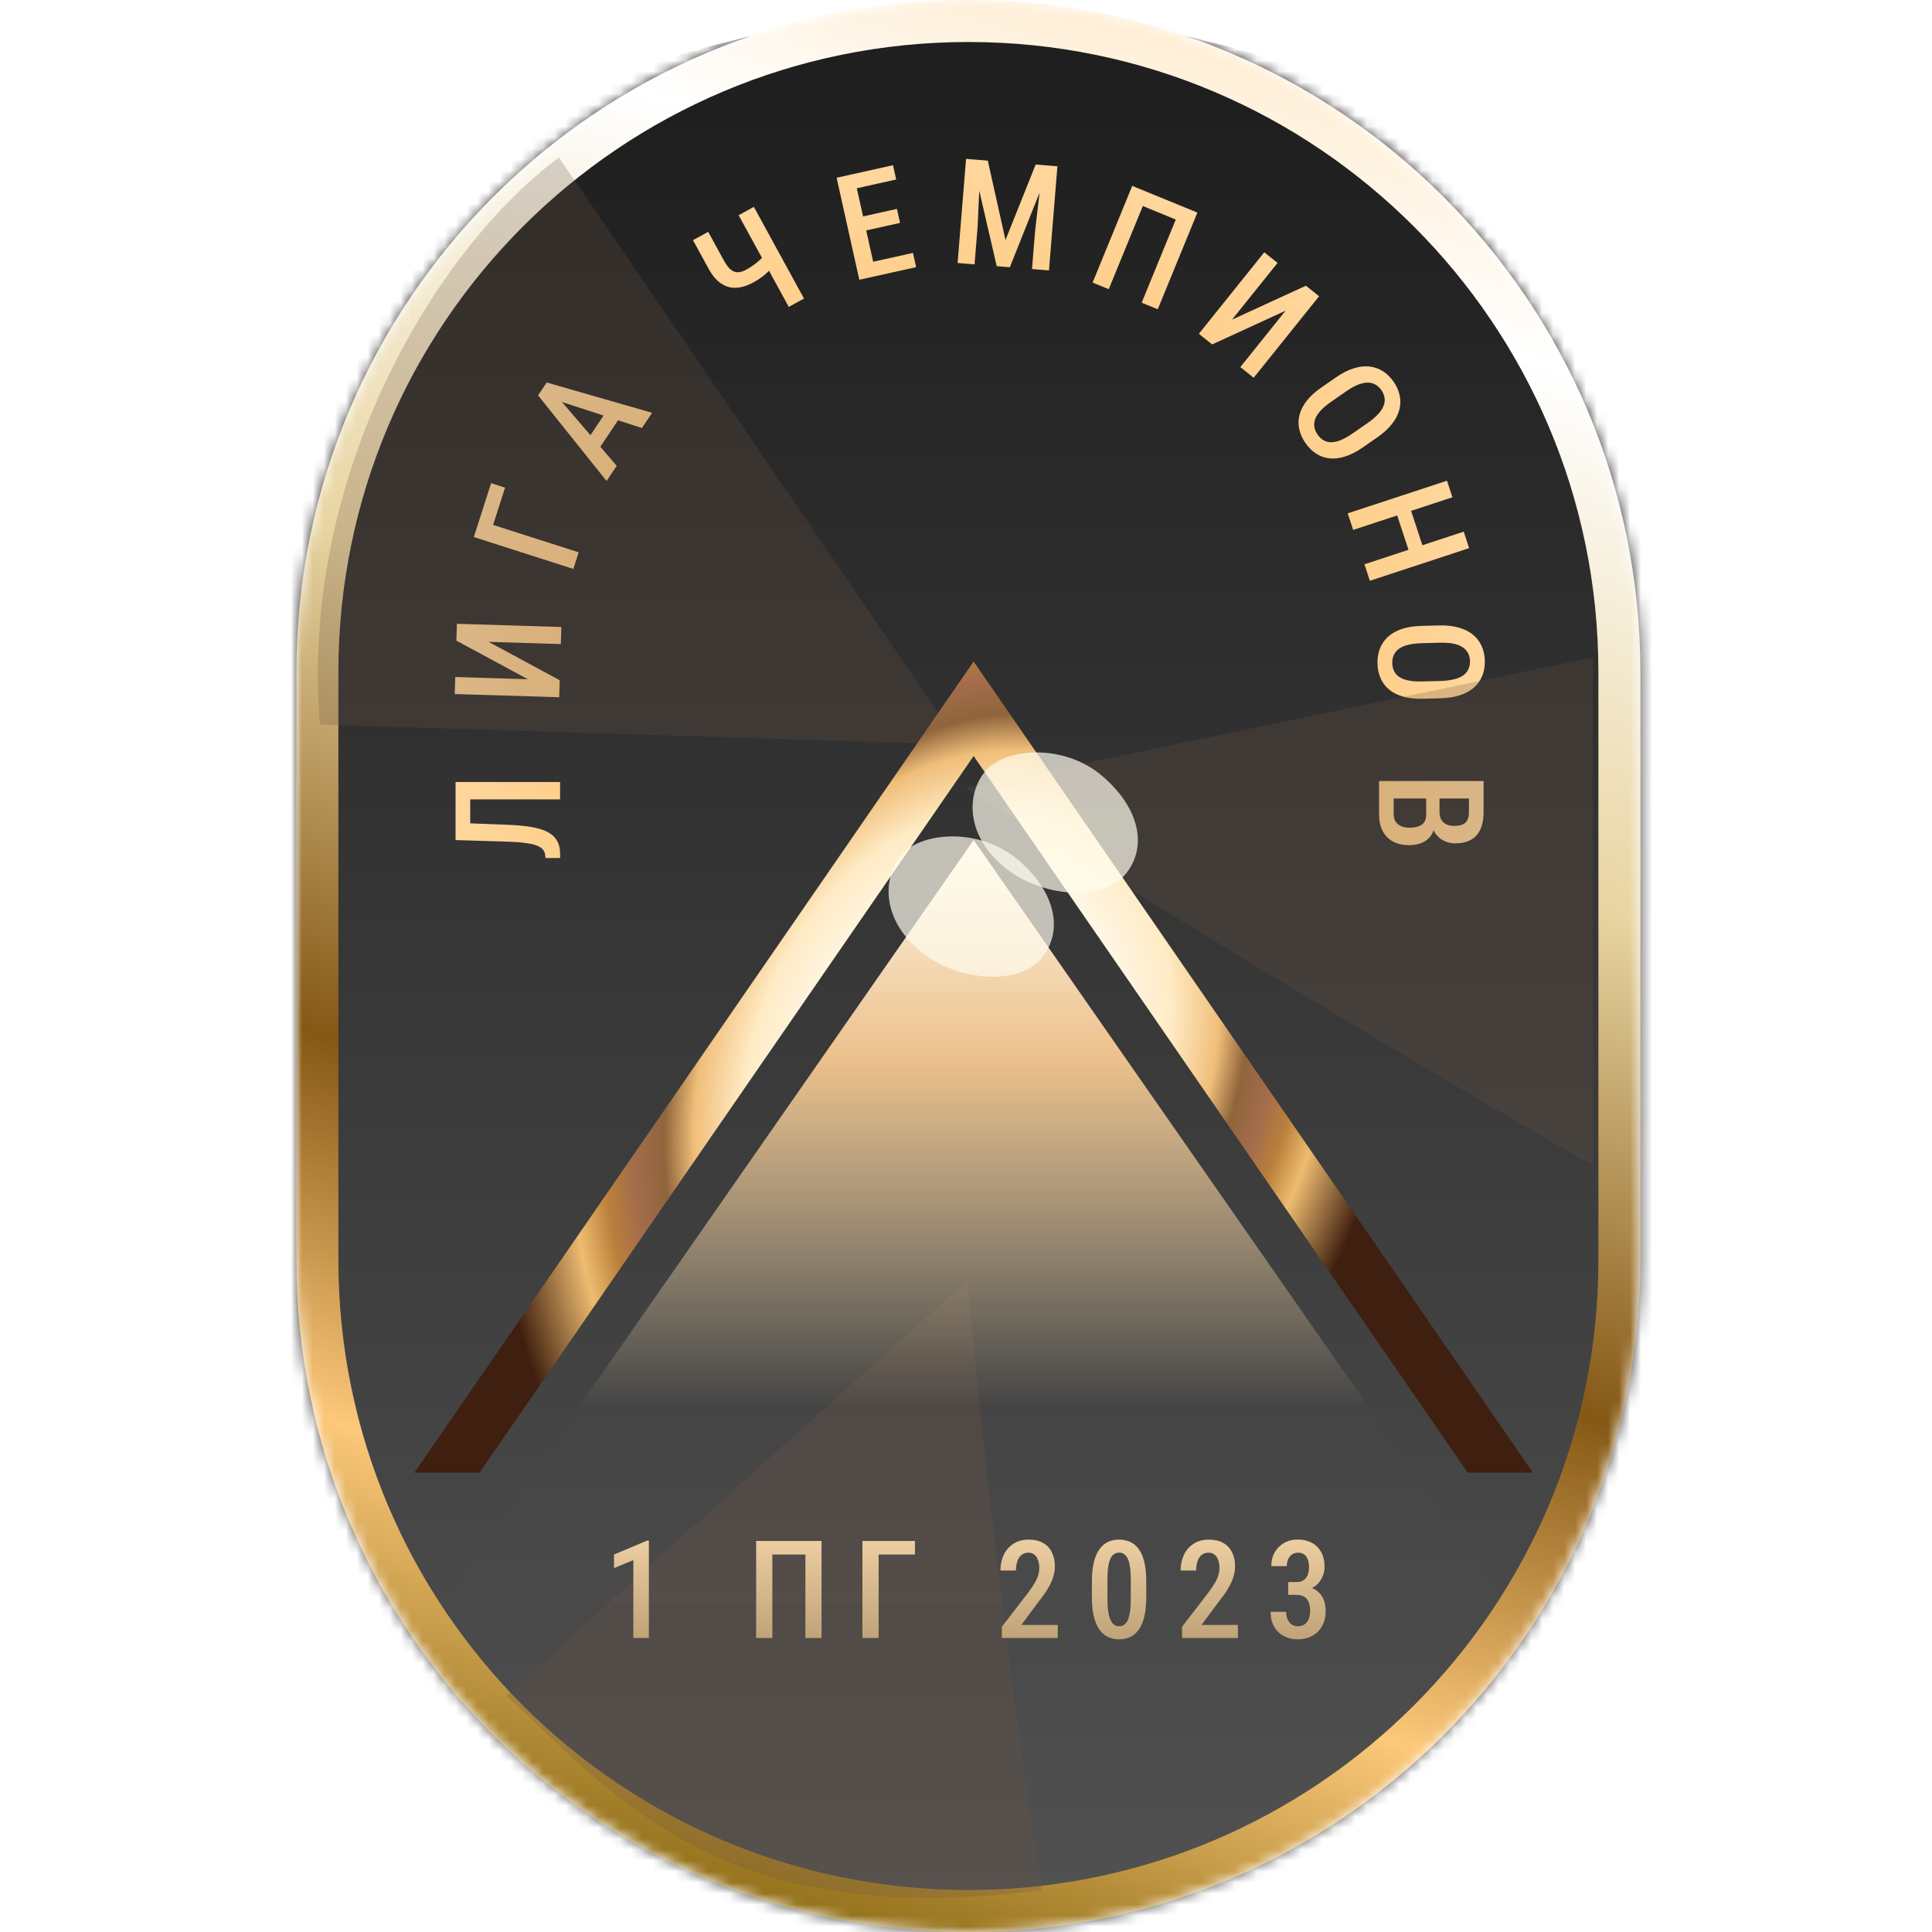 <svg width="176" height="176" viewBox="0 0 176 176" fill="none" xmlns="http://www.w3.org/2000/svg">
    <g clip-path="url(#clip0_7076_103654)">
        <mask id="mask0_7076_103654" style="mask-type:alpha" maskUnits="userSpaceOnUse" x="27" y="0" width="123"
            height="176">
            <path
                d="M27 61.217C27 27.408 54.408 0 88.217 0C122.027 0 149.435 27.408 149.435 61.217V114.783C149.435 148.592 122.027 176 88.217 176C54.408 176 27 148.592 27 114.783V61.217Z"
                fill="url(#paint0_angular_7076_103654)" />
        </mask>
        <g mask="url(#mask0_7076_103654)">
            <g filter="url(#filter0_d_7076_103654)">
                <path
                    d="M-2.652 88C-2.652 37.814 38.032 -2.87 88.218 -2.87C138.403 -2.87 179.087 37.814 179.087 88C179.087 138.186 138.403 178.87 88.218 178.87C38.032 178.87 -2.652 138.186 -2.652 88Z"
                    fill="url(#paint1_linear_7076_103654)" />
            </g>
            <g filter="url(#filter1_d_7076_103654)">
                <path fill-rule="evenodd" clip-rule="evenodd"
                    d="M145.609 114.783V61.217C145.609 29.521 119.914 3.826 88.217 3.826C56.521 3.826 30.826 29.521 30.826 61.217V114.783C30.826 146.479 56.521 172.174 88.217 172.174C119.914 172.174 145.609 146.479 145.609 114.783ZM88.217 0C54.408 0 27 27.408 27 61.217V114.783C27 148.592 54.408 176 88.217 176C122.027 176 149.435 148.592 149.435 114.783V61.217C149.435 27.408 122.027 0 88.217 0Z"
                    fill="url(#paint2_linear_7076_103654)" />
            </g>
            <path
                d="M41.501 72.475L42.835 72.475L42.835 76.222L41.501 76.222L41.501 72.475ZM41.501 71.239L51.022 71.239L51.022 72.821L41.501 72.821L41.501 71.239ZM41.501 76.529L41.501 74.953L46.242 75.136C46.935 75.162 47.545 75.212 48.073 75.286C48.596 75.361 49.045 75.463 49.42 75.594C49.794 75.725 50.1 75.892 50.335 76.097C50.57 76.298 50.745 76.537 50.858 76.817C50.967 77.091 51.022 77.409 51.022 77.771L51.022 78.163L49.694 78.163L49.668 77.935C49.651 77.751 49.596 77.592 49.505 77.457C49.413 77.318 49.274 77.202 49.086 77.111C48.899 77.015 48.659 76.936 48.367 76.875C48.071 76.814 47.711 76.766 47.288 76.731C46.865 76.697 46.37 76.673 45.804 76.659L41.501 76.529Z"
                fill="url(#paint3_linear_7076_103654)" />
            <path
                d="M48.093 61.878L41.575 58.36L41.622 56.825L51.138 57.118L51.09 58.674L44.509 58.471L50.988 61.968L50.94 63.517L41.425 63.223L41.472 61.674L48.093 61.878Z"
                fill="url(#paint4_linear_7076_103654)" />
            <path
                d="M44.737 44.017L46.008 44.423L44.92 47.817L52.717 50.315L52.232 51.828L43.165 48.923L44.737 44.017Z"
                fill="url(#paint5_linear_7076_103654)" />
            <path
                d="M50.627 35.961L56.179 42.435L55.257 43.816L49.017 36.018L49.59 35.158L50.627 35.961ZM58.478 38.993L50.366 36.352L49.216 35.719L49.801 34.843L59.404 37.606L58.478 38.993ZM55.557 36.996L56.667 37.736L54.205 41.424L53.096 40.683L55.557 36.996Z"
                fill="url(#paint6_linear_7076_103654)" />
            <path
                d="M63.128 21.878L64.516 21.119L65.931 23.707C66.146 24.101 66.359 24.384 66.568 24.558C66.781 24.73 67.004 24.811 67.238 24.803C67.47 24.79 67.724 24.709 67.999 24.558C68.14 24.481 68.287 24.39 68.439 24.287C68.596 24.182 68.749 24.071 68.898 23.954C69.05 23.832 69.19 23.711 69.318 23.591C69.448 23.465 69.562 23.346 69.659 23.233L70.296 24.398C70.202 24.508 70.094 24.625 69.972 24.746C69.85 24.868 69.717 24.988 69.573 25.106C69.431 25.218 69.28 25.328 69.12 25.436C68.962 25.537 68.8 25.633 68.636 25.723C68.1 26.016 67.586 26.18 67.094 26.215C66.604 26.245 66.142 26.12 65.711 25.839C65.279 25.558 64.89 25.101 64.543 24.466L63.128 21.878ZM67.287 19.604L68.675 18.845L73.243 27.198L71.855 27.957L67.287 19.604Z"
                fill="url(#paint7_linear_7076_103654)" />
            <path
                d="M83.169 23.038L83.458 24.334L79.424 25.232L79.136 23.936L83.169 23.038ZM77.764 15.848L79.832 25.141L78.282 25.486L76.213 16.193L77.764 15.848ZM81.708 19.029L81.992 20.306L78.501 21.083L78.216 19.806L81.708 19.029ZM81.351 15.049L81.641 16.351L77.645 17.241L77.356 15.939L81.351 15.049Z"
                fill="url(#paint8_linear_7076_103654)" />
            <path
                d="M88.546 14.515L89.987 14.632L91.597 21.867L94.347 14.986L95.683 15.094L91.993 24.346L90.8 24.25L88.546 14.515ZM88.005 14.471L89.335 14.579L89.059 20.638L88.78 24.085L87.235 23.96L88.005 14.471ZM94.992 15.038L96.328 15.146L95.558 24.636L94.013 24.51L94.293 21.063L94.992 15.038Z"
                fill="url(#paint9_linear_7076_103654)" />
            <path
                d="M109.079 19.365L105.469 28.174L104.004 27.574L107.109 19.999L104.108 18.769L101.003 26.344L99.533 25.742L103.143 16.933L109.079 19.365Z"
                fill="url(#paint10_linear_7076_103654)" />
            <path
                d="M112.235 29.118L118.966 26.027L120.164 26.989L114.205 34.414L112.992 33.44L117.113 28.304L110.422 31.377L109.213 30.407L115.172 22.982L116.381 23.952L112.235 29.118Z"
                fill="url(#paint11_linear_7076_103654)" />
            <path
                d="M125.466 39.843L124.134 40.768C123.583 41.151 123.055 41.422 122.55 41.581C122.048 41.744 121.574 41.803 121.128 41.757C120.688 41.712 120.281 41.57 119.908 41.33C119.537 41.094 119.209 40.77 118.923 40.358C118.639 39.95 118.451 39.529 118.357 39.096C118.265 38.666 118.272 38.233 118.379 37.799C118.492 37.365 118.71 36.937 119.033 36.517C119.359 36.099 119.798 35.699 120.349 35.316L121.681 34.391C122.24 34.003 122.773 33.728 123.281 33.566C123.793 33.402 124.274 33.342 124.724 33.385C125.176 33.432 125.589 33.572 125.963 33.806C126.34 34.043 126.669 34.364 126.95 34.768C127.236 35.18 127.423 35.602 127.511 36.035C127.601 36.471 127.589 36.907 127.472 37.343C127.356 37.779 127.131 38.209 126.798 38.631C126.469 39.051 126.025 39.455 125.466 39.843ZM123.236 39.473L124.578 38.541C124.976 38.265 125.294 37.996 125.532 37.736C125.776 37.476 125.945 37.223 126.04 36.977C126.138 36.728 126.168 36.485 126.129 36.246C126.097 36.008 126 35.773 125.838 35.54C125.682 35.315 125.496 35.144 125.283 35.027C125.075 34.911 124.836 34.854 124.567 34.855C124.303 34.858 124.006 34.926 123.674 35.061C123.349 35.196 122.988 35.402 122.591 35.678L121.248 36.611C120.858 36.882 120.543 37.148 120.305 37.408C120.071 37.667 119.906 37.919 119.812 38.165C119.723 38.412 119.698 38.655 119.737 38.894C119.775 39.133 119.873 39.365 120.029 39.59C120.188 39.819 120.373 39.994 120.583 40.113C120.794 40.232 121.027 40.29 121.285 40.286C121.548 40.284 121.841 40.216 122.163 40.083C122.488 39.947 122.845 39.744 123.236 39.473Z"
                fill="url(#paint12_linear_7076_103654)" />
            <path
                d="M129.683 49.992L128.416 50.409L127.164 46.601L128.431 46.185L129.683 49.992ZM132.312 45.301L123.268 48.274L122.772 46.765L131.816 43.792L132.312 45.301ZM133.835 49.935L124.791 52.908L124.297 51.405L133.341 48.432L133.835 49.935Z"
                fill="url(#paint13_linear_7076_103654)" />
            <path
                d="M131.242 63.61L129.621 63.654C128.95 63.672 128.36 63.609 127.85 63.466C127.34 63.327 126.912 63.116 126.564 62.834C126.221 62.555 125.958 62.213 125.777 61.808C125.597 61.407 125.499 60.957 125.486 60.456C125.472 59.959 125.545 59.503 125.704 59.089C125.863 58.679 126.106 58.322 126.434 58.016C126.766 57.715 127.182 57.477 127.683 57.302C128.185 57.132 128.771 57.037 129.442 57.019L131.063 56.975C131.743 56.957 132.34 57.019 132.854 57.163C133.372 57.305 133.807 57.518 134.159 57.801C134.512 58.088 134.78 58.432 134.966 58.832C135.151 59.237 135.25 59.686 135.264 60.178C135.277 60.679 135.202 61.135 135.039 61.545C134.876 61.959 134.626 62.317 134.29 62.618C133.953 62.919 133.53 63.155 133.02 63.326C132.515 63.497 131.922 63.591 131.242 63.61ZM129.579 62.078L131.213 62.034C131.696 62.021 132.109 61.971 132.451 61.883C132.798 61.799 133.078 61.681 133.292 61.527C133.51 61.372 133.669 61.185 133.767 60.964C133.871 60.748 133.918 60.498 133.911 60.215C133.903 59.94 133.842 59.696 133.727 59.481C133.617 59.27 133.449 59.091 133.222 58.945C133 58.803 132.714 58.697 132.363 58.628C132.017 58.563 131.602 58.537 131.118 58.55L129.484 58.594C129.009 58.607 128.601 58.658 128.259 58.745C127.921 58.833 127.645 58.954 127.431 59.108C127.222 59.266 127.068 59.456 126.969 59.676C126.87 59.897 126.825 60.145 126.832 60.419C126.84 60.698 126.899 60.945 127.009 61.16C127.12 61.375 127.284 61.552 127.501 61.69C127.723 61.832 128.005 61.935 128.347 62C128.693 62.065 129.104 62.091 129.579 62.078Z"
                fill="url(#paint14_linear_7076_103654)" />
            <path
                d="M129.92 74.212L129.92 72.27L131.136 72.264L131.136 73.984C131.136 74.249 131.188 74.476 131.293 74.663C131.397 74.851 131.55 74.993 131.75 75.088C131.951 75.189 132.193 75.239 132.476 75.239C132.79 75.239 133.045 75.195 133.241 75.108C133.442 75.021 133.588 74.884 133.679 74.696C133.771 74.513 133.817 74.278 133.817 73.99L133.817 72.741L125.63 72.741L125.63 71.152L135.151 71.152L135.151 73.99C135.151 74.435 135.098 74.831 134.994 75.18C134.893 75.533 134.739 75.832 134.529 76.076C134.32 76.32 134.052 76.505 133.725 76.632C133.403 76.762 133.019 76.828 132.574 76.828C132.186 76.828 131.829 76.745 131.502 76.579C131.179 76.414 130.914 76.167 130.704 75.841C130.499 75.518 130.377 75.117 130.338 74.637L129.92 74.212ZM125.63 74.153L125.63 71.747L126.958 72.48L126.958 74.153C126.958 74.437 127.019 74.67 127.141 74.853C127.263 75.036 127.433 75.174 127.651 75.265C127.869 75.357 128.124 75.402 128.416 75.402C128.721 75.402 128.987 75.363 129.213 75.285C129.44 75.206 129.615 75.08 129.737 74.905C129.859 74.731 129.92 74.5 129.92 74.212L129.92 72.61L131.136 72.623L131.136 74.67L130.672 75.036C130.663 75.494 130.55 75.867 130.332 76.154C130.118 76.442 129.841 76.653 129.501 76.789C129.161 76.924 128.797 76.991 128.409 76.991C127.803 76.991 127.293 76.878 126.879 76.651C126.469 76.425 126.158 76.1 125.944 75.677C125.735 75.258 125.63 74.751 125.63 74.153Z"
                fill="url(#paint15_linear_7076_103654)" />
            <g filter="url(#filter2_f_7076_103654)">
                <path
                    d="M29.138 65.996C55.061 66.834 87.422 67.818 87.422 67.818C87.422 67.818 70.522 43.043 50.913 14.348C39.913 22.478 27.284 43.043 29.138 65.996Z"
                    fill="#6C5545" fill-opacity="0.25" />
            </g>
            <g filter="url(#filter3_f_7076_103654)">
                <path
                    d="M94.913 172.174C90.836 146.56 88.115 116.696 88.115 116.696C88.115 116.696 72.435 130.565 46.13 154.478C56.194 163.743 65.739 176 94.913 172.174Z"
                    fill="#6C5545" fill-opacity="0.25" />
            </g>
            <g filter="url(#filter4_f_7076_103654)">
                <path
                    d="M145.099 59.9C119.701 65.161 88.011 71.788 88.011 71.788C88.011 71.788 120.562 92.109 145.099 106.174C145.099 95.174 145.099 77.957 145.099 59.9Z"
                    fill="#6C5545" fill-opacity="0.25" />
            </g>
        </g>
        <path fill-rule="evenodd" clip-rule="evenodd"
            d="M139.64 134.152L88.695 60.261L37.751 134.152H43.686L88.695 68.87L133.705 134.152H139.64Z"
            fill="url(#paint16_angular_7076_103654)" />
        <path d="M88.696 76.522L137.155 146.109H40.236L88.696 76.522Z" fill="url(#paint17_linear_7076_103654)" />
        <path d="M59.111 140.347V149.217H57.697V142.12L55.936 142.848V141.616L58.941 140.347H59.111Z"
            fill="url(#paint18_linear_7076_103654)" />
        <path d="M74.839 140.377V149.217H73.37V141.616H70.358V149.217H68.883V140.377H74.839Z"
            fill="url(#paint19_linear_7076_103654)" />
        <path d="M83.35 140.377V141.616H80.041V149.217H78.565V140.377H83.35Z"
            fill="url(#paint20_linear_7076_103654)" />
        <path
            d="M96.358 148.027V149.217H91.269V148.191L93.68 145.064C93.943 144.712 94.145 144.409 94.287 144.154C94.433 143.895 94.534 143.662 94.591 143.455C94.647 143.249 94.676 143.047 94.676 142.848C94.676 142.573 94.637 142.33 94.56 142.12C94.487 141.909 94.378 141.745 94.233 141.628C94.087 141.506 93.909 141.446 93.698 141.446C93.435 141.446 93.219 141.516 93.049 141.658C92.879 141.796 92.753 141.988 92.672 142.235C92.591 142.478 92.551 142.757 92.551 143.073H91.136C91.136 142.555 91.235 142.083 91.433 141.658C91.636 141.229 91.929 140.889 92.314 140.638C92.698 140.383 93.166 140.256 93.716 140.256C94.226 140.256 94.657 140.355 95.01 140.553C95.366 140.751 95.635 141.035 95.817 141.403C96.003 141.767 96.097 142.199 96.097 142.696C96.097 142.972 96.058 143.247 95.981 143.522C95.908 143.793 95.805 144.063 95.671 144.33C95.538 144.597 95.376 144.866 95.186 145.137C94.999 145.408 94.795 145.684 94.573 145.963L93.042 148.027H96.358Z"
            fill="url(#paint21_linear_7076_103654)" />
        <path
            d="M104.419 144.056V145.502C104.419 146.194 104.36 146.785 104.243 147.274C104.125 147.76 103.957 148.155 103.739 148.458C103.52 148.762 103.261 148.985 102.962 149.126C102.662 149.268 102.326 149.339 101.954 149.339C101.662 149.339 101.389 149.294 101.134 149.205C100.879 149.116 100.648 148.977 100.442 148.786C100.239 148.596 100.065 148.351 99.92 148.052C99.774 147.748 99.663 147.386 99.586 146.965C99.509 146.544 99.47 146.056 99.47 145.502V144.056C99.47 143.36 99.531 142.773 99.653 142.296C99.774 141.814 99.944 141.423 100.163 141.124C100.381 140.82 100.64 140.6 100.94 140.462C101.243 140.324 101.579 140.256 101.948 140.256C102.239 140.256 102.512 140.3 102.767 140.389C103.022 140.474 103.251 140.61 103.453 140.796C103.656 140.982 103.83 141.225 103.976 141.525C104.121 141.82 104.231 142.178 104.303 142.599C104.38 143.016 104.419 143.502 104.419 144.056ZM103.01 145.714V143.832C103.01 143.484 102.994 143.176 102.962 142.909C102.929 142.642 102.885 142.415 102.828 142.229C102.771 142.043 102.699 141.893 102.609 141.78C102.524 141.662 102.425 141.577 102.312 141.525C102.203 141.468 102.081 141.44 101.948 141.44C101.782 141.44 101.632 141.482 101.498 141.567C101.369 141.652 101.257 141.79 101.164 141.98C101.075 142.166 101.007 142.413 100.958 142.721C100.909 143.024 100.885 143.395 100.885 143.832V145.714C100.885 146.066 100.901 146.376 100.934 146.643C100.966 146.91 101.013 147.141 101.073 147.335C101.134 147.525 101.207 147.681 101.292 147.803C101.377 147.92 101.474 148.007 101.583 148.064C101.697 148.12 101.82 148.149 101.954 148.149C102.124 148.149 102.273 148.104 102.403 148.015C102.537 147.926 102.648 147.786 102.737 147.596C102.826 147.402 102.893 147.149 102.937 146.837C102.986 146.526 103.01 146.151 103.01 145.714Z"
            fill="url(#paint22_linear_7076_103654)" />
        <path
            d="M112.771 148.027V149.217H107.683V148.191L110.094 145.064C110.357 144.712 110.559 144.409 110.701 144.154C110.847 143.895 110.948 143.662 111.005 143.455C111.061 143.249 111.09 143.047 111.09 142.848C111.09 142.573 111.051 142.33 110.974 142.12C110.901 141.909 110.792 141.745 110.646 141.628C110.501 141.506 110.323 141.446 110.112 141.446C109.849 141.446 109.632 141.516 109.462 141.658C109.292 141.796 109.167 141.988 109.086 142.235C109.005 142.478 108.965 142.757 108.965 143.073H107.55C107.55 142.555 107.649 142.083 107.847 141.658C108.05 141.229 108.343 140.889 108.728 140.638C109.112 140.383 109.58 140.256 110.13 140.256C110.64 140.256 111.071 140.355 111.424 140.553C111.78 140.751 112.049 141.035 112.231 141.403C112.417 141.767 112.51 142.199 112.51 142.696C112.51 142.972 112.472 143.247 112.395 143.522C112.322 143.793 112.219 144.063 112.085 144.33C111.952 144.597 111.79 144.866 111.6 145.137C111.413 145.408 111.209 145.684 110.986 145.963L109.456 148.027H112.771Z"
            fill="url(#paint23_linear_7076_103654)" />
        <path
            d="M117.354 144.123H118.113C118.372 144.123 118.584 144.067 118.75 143.953C118.92 143.836 119.046 143.676 119.127 143.474C119.208 143.267 119.248 143.032 119.248 142.769C119.248 142.494 119.21 142.257 119.133 142.059C119.06 141.861 118.948 141.709 118.799 141.603C118.653 141.498 118.467 141.446 118.24 141.446C118.046 141.446 117.872 141.496 117.718 141.597C117.564 141.695 117.443 141.836 117.354 142.022C117.269 142.205 117.226 142.421 117.226 142.672H115.811C115.811 142.203 115.915 141.786 116.121 141.421C116.328 141.057 116.611 140.772 116.971 140.565C117.335 140.355 117.75 140.25 118.216 140.25C118.698 140.25 119.121 140.345 119.485 140.535C119.853 140.725 120.141 141.006 120.347 141.379C120.557 141.751 120.663 142.213 120.663 142.763C120.663 143.018 120.614 143.275 120.517 143.534C120.42 143.793 120.274 144.03 120.08 144.245C119.89 144.455 119.649 144.625 119.357 144.755C119.07 144.884 118.73 144.949 118.337 144.949H117.354V144.123ZM117.354 145.289V144.475H118.343C118.793 144.475 119.171 144.536 119.479 144.658C119.79 144.775 120.039 144.941 120.226 145.155C120.416 145.366 120.553 145.609 120.638 145.884C120.723 146.155 120.766 146.441 120.766 146.74C120.766 147.153 120.701 147.521 120.572 147.845C120.446 148.165 120.266 148.438 120.031 148.665C119.796 148.887 119.525 149.055 119.218 149.169C118.91 149.282 118.574 149.339 118.21 149.339C117.882 149.339 117.57 149.286 117.275 149.181C116.979 149.076 116.716 148.92 116.485 148.713C116.259 148.503 116.079 148.242 115.945 147.93C115.816 147.614 115.751 147.248 115.751 146.831H117.159C117.159 147.09 117.204 147.319 117.293 147.517C117.382 147.716 117.505 147.871 117.663 147.985C117.825 148.094 118.013 148.149 118.228 148.149C118.459 148.149 118.657 148.094 118.823 147.985C118.993 147.876 119.123 147.716 119.212 147.505C119.305 147.295 119.351 147.04 119.351 146.74C119.351 146.404 119.301 146.129 119.199 145.914C119.102 145.7 118.963 145.542 118.78 145.441C118.598 145.34 118.378 145.289 118.119 145.289H117.354Z"
            fill="url(#paint24_linear_7076_103654)" />
        <g filter="url(#filter5_f_7076_103654)">
            <path
                d="M90.984 78.55C87.605 75.359 88.263 71.469 90.219 69.805C92.175 68.142 97.034 67.828 100.403 70.684C103.771 73.541 104.642 77.174 102.463 79.713C100.283 82.251 94.363 81.741 90.984 78.55Z"
                fill="#FFFCEE" fill-opacity="0.7" />
        </g>
        <g filter="url(#filter6_f_7076_103654)">
            <path
                d="M83.332 86.202C79.953 83.011 80.611 79.121 82.567 77.457C84.523 75.794 89.382 75.48 92.751 78.337C96.119 81.194 96.99 84.827 94.811 87.365C92.631 89.903 86.71 89.394 83.332 86.202Z"
                fill="#FFFCEE" fill-opacity="0.7" />
        </g>
    </g>
    <defs>
        <filter id="filter0_d_7076_103654" x="-6.652" y="-2.87" width="189.739" height="189.739"
            filterUnits="userSpaceOnUse" color-interpolation-filters="sRGB">
            <feFlood flood-opacity="0" result="BackgroundImageFix" />
            <feColorMatrix in="SourceAlpha" type="matrix" values="0 0 0 0 0 0 0 0 0 0 0 0 0 0 0 0 0 0 127 0"
                result="hardAlpha" />
            <feOffset dy="4" />
            <feGaussianBlur stdDeviation="2" />
            <feComposite in2="hardAlpha" operator="out" />
            <feColorMatrix type="matrix" values="0 0 0 0 0 0 0 0 0 0 0 0 0 0 0 0 0 0 0.25 0" />
            <feBlend mode="normal" in2="BackgroundImageFix" result="effect1_dropShadow_7076_103654" />
            <feBlend mode="normal" in="SourceGraphic" in2="effect1_dropShadow_7076_103654" result="shape" />
        </filter>
        <filter id="filter1_d_7076_103654" x="24" y="-3" width="128.435" height="182" filterUnits="userSpaceOnUse"
            color-interpolation-filters="sRGB">
            <feFlood flood-opacity="0" result="BackgroundImageFix" />
            <feColorMatrix in="SourceAlpha" type="matrix" values="0 0 0 0 0 0 0 0 0 0 0 0 0 0 0 0 0 0 127 0"
                result="hardAlpha" />
            <feOffset />
            <feGaussianBlur stdDeviation="1.5" />
            <feComposite in2="hardAlpha" operator="out" />
            <feColorMatrix type="matrix" values="0 0 0 0 0 0 0 0 0 0 0 0 0 0 0 0 0 0 0.74 0" />
            <feBlend mode="normal" in2="BackgroundImageFix" result="effect1_dropShadow_7076_103654" />
            <feBlend mode="normal" in="SourceGraphic" in2="effect1_dropShadow_7076_103654" result="shape" />
        </filter>
        <filter id="filter2_f_7076_103654" x="14.956" y="0.348" width="86.467" height="81.471"
            filterUnits="userSpaceOnUse" color-interpolation-filters="sRGB">
            <feFlood flood-opacity="0" result="BackgroundImageFix" />
            <feBlend mode="normal" in="SourceGraphic" in2="BackgroundImageFix" result="shape" />
            <feGaussianBlur stdDeviation="7" result="effect1_foregroundBlur_7076_103654" />
        </filter>
        <filter id="filter3_f_7076_103654" x="32.13" y="102.696" width="76.783" height="84.197"
            filterUnits="userSpaceOnUse" color-interpolation-filters="sRGB">
            <feFlood flood-opacity="0" result="BackgroundImageFix" />
            <feBlend mode="normal" in="SourceGraphic" in2="BackgroundImageFix" result="shape" />
            <feGaussianBlur stdDeviation="7" result="effect1_foregroundBlur_7076_103654" />
        </filter>
        <filter id="filter4_f_7076_103654" x="74.011" y="45.9" width="85.088" height="74.273"
            filterUnits="userSpaceOnUse" color-interpolation-filters="sRGB">
            <feFlood flood-opacity="0" result="BackgroundImageFix" />
            <feBlend mode="normal" in="SourceGraphic" in2="BackgroundImageFix" result="shape" />
            <feGaussianBlur stdDeviation="7" result="effect1_foregroundBlur_7076_103654" />
        </filter>
        <filter id="filter5_f_7076_103654" x="80.601" y="60.543" width="31.056" height="28.782"
            filterUnits="userSpaceOnUse" color-interpolation-filters="sRGB">
            <feFlood flood-opacity="0" result="BackgroundImageFix" />
            <feBlend mode="normal" in="SourceGraphic" in2="BackgroundImageFix" result="shape" />
            <feGaussianBlur stdDeviation="4" result="effect1_foregroundBlur_7076_103654" />
        </filter>
        <filter id="filter6_f_7076_103654" x="72.949" y="68.195" width="31.056" height="28.782"
            filterUnits="userSpaceOnUse" color-interpolation-filters="sRGB">
            <feFlood flood-opacity="0" result="BackgroundImageFix" />
            <feBlend mode="normal" in="SourceGraphic" in2="BackgroundImageFix" result="shape" />
            <feGaussianBlur stdDeviation="4" result="effect1_foregroundBlur_7076_103654" />
        </filter>
        <radialGradient id="paint0_angular_7076_103654" cx="0" cy="0" r="1" gradientUnits="userSpaceOnUse"
            gradientTransform="translate(86.381 91.826) rotate(90) scale(84.174 59.381)">
            <stop offset="0.073" stop-color="#E3A455" />
            <stop offset="0.245" stop-color="#F6DBA6" />
            <stop offset="0.435" stop-color="#FFEBC4" />
            <stop offset="0.533" stop-color="#F0BE79" />
            <stop offset="0.593" stop-color="#8F653B" />
            <stop offset="0.628" stop-color="#673D22" />
            <stop offset="0.709" stop-color="#BA7F3B" />
            <stop offset="0.774" stop-color="#EEBC70" />
            <stop offset="0.922" stop-color="#3F1F0F" />
        </radialGradient>
        <linearGradient id="paint1_linear_7076_103654" x1="88.218" y1="5.032" x2="88.218" y2="178.87"
            gradientUnits="userSpaceOnUse">
            <stop stop-opacity="0.88" />
            <stop offset="1" stop-opacity="0.67" />
        </linearGradient>
        <linearGradient id="paint2_linear_7076_103654" x1="120.739" y1="-10.522" x2="65.261" y2="173.608"
            gradientUnits="userSpaceOnUse">
            <stop stop-color="#FFDFAE" />
            <stop offset="0.188" stop-color="white" />
            <stop offset="0.427" stop-color="#E9D5A2" />
            <stop offset="0.659" stop-color="#855815" />
            <stop offset="0.833" stop-color="#FCC87A" />
            <stop offset="1" stop-color="#8D6C15" />
        </linearGradient>
        <linearGradient id="paint3_linear_7076_103654" x1="38.587" y1="74.423" x2="53.891" y2="74.423"
            gradientUnits="userSpaceOnUse">
            <stop stop-color="#FFD8A2" />
            <stop offset="1" stop-color="#FFCE88" />
            <stop offset="1" stop-color="#FFF1DD" />
        </linearGradient>
        <linearGradient id="paint4_linear_7076_103654" x1="38.611" y1="59.911" x2="53.908" y2="60.383"
            gradientUnits="userSpaceOnUse">
            <stop stop-color="#FFD8A2" />
            <stop offset="1" stop-color="#FFCE88" />
            <stop offset="1" stop-color="#FFF1DD" />
        </linearGradient>
        <linearGradient id="paint5_linear_7076_103654" x1="41.106" y1="45.799" x2="55.681" y2="50.468"
            gradientUnits="userSpaceOnUse">
            <stop stop-color="#FFD8A2" />
            <stop offset="1" stop-color="#FFCE88" />
            <stop offset="1" stop-color="#FFF1DD" />
        </linearGradient>
        <linearGradient id="paint6_linear_7076_103654" x1="46.985" y1="33.812" x2="59.713" y2="42.31"
            gradientUnits="userSpaceOnUse">
            <stop stop-color="#FFD8A2" />
            <stop offset="1" stop-color="#FFCE88" />
            <stop offset="1" stop-color="#FFF1DD" />
        </linearGradient>
        <linearGradient id="paint7_linear_7076_103654" x1="64.529" y1="17.79" x2="71.872" y2="31.218"
            gradientUnits="userSpaceOnUse">
            <stop stop-color="#FFD8A2" />
            <stop offset="1" stop-color="#FFCE88" />
            <stop offset="1" stop-color="#FFF1DD" />
        </linearGradient>
        <linearGradient id="paint8_linear_7076_103654" x1="77.942" y1="12.822" x2="81.266" y2="27.761"
            gradientUnits="userSpaceOnUse">
            <stop stop-color="#FFD8A2" />
            <stop offset="1" stop-color="#FFCE88" />
            <stop offset="1" stop-color="#FFF1DD" />
        </linearGradient>
        <linearGradient id="paint9_linear_7076_103654" x1="92.406" y1="11.904" x2="91.167" y2="27.158"
            gradientUnits="userSpaceOnUse">
            <stop stop-color="#FFD8A2" />
            <stop offset="1" stop-color="#FFCE88" />
            <stop offset="1" stop-color="#FFF1DD" />
        </linearGradient>
        <linearGradient id="paint10_linear_7076_103654" x1="107.225" y1="15.456" x2="101.422" y2="29.617"
            gradientUnits="userSpaceOnUse">
            <stop stop-color="#FFD8A2" />
            <stop offset="1" stop-color="#FFCE88" />
            <stop offset="1" stop-color="#FFF1DD" />
        </linearGradient>
        <linearGradient id="paint11_linear_7076_103654" x1="119.51" y1="22.727" x2="109.931" y2="34.663"
            gradientUnits="userSpaceOnUse">
            <stop stop-color="#FFD8A2" />
            <stop offset="1" stop-color="#FFCE88" />
            <stop offset="1" stop-color="#FFF1DD" />
        </linearGradient>
        <linearGradient id="paint12_linear_7076_103654" x1="129.24" y1="33.186" x2="116.669" y2="41.915"
            gradientUnits="userSpaceOnUse">
            <stop stop-color="#FFD8A2" />
            <stop offset="1" stop-color="#FFCE88" />
            <stop offset="1" stop-color="#FFF1DD" />
        </linearGradient>
        <linearGradient id="paint13_linear_7076_103654" x1="135.597" y1="45.963" x2="121.058" y2="50.742"
            gradientUnits="userSpaceOnUse">
            <stop stop-color="#FFD8A2" />
            <stop offset="1" stop-color="#FFCE88" />
            <stop offset="1" stop-color="#FFF1DD" />
        </linearGradient>
        <linearGradient id="paint14_linear_7076_103654" x1="138.047" y1="60.109" x2="122.748" y2="60.523"
            gradientUnits="userSpaceOnUse">
            <stop stop-color="#FFD8A2" />
            <stop offset="1" stop-color="#FFCE88" />
            <stop offset="1" stop-color="#FFF1DD" />
        </linearGradient>
        <linearGradient id="paint15_linear_7076_103654" x1="138.065" y1="73.977" x2="122.761" y2="73.977"
            gradientUnits="userSpaceOnUse">
            <stop stop-color="#FFD8A2" />
            <stop offset="1" stop-color="#FFCE88" />
            <stop offset="1" stop-color="#FFF1DD" />
        </linearGradient>
        <radialGradient id="paint16_angular_7076_103654" cx="0" cy="0" r="1" gradientUnits="userSpaceOnUse"
            gradientTransform="translate(87.167 97.207) rotate(-154.978) scale(42.12 56.338)">
            <stop offset="0.073" stop-color="#E3A455" />
            <stop offset="0.245" stop-color="white" />
            <stop offset="0.435" stop-color="#FFEBC4" />
            <stop offset="0.533" stop-color="#F0BE79" />
            <stop offset="0.593" stop-color="#8F653B" />
            <stop offset="0.653" stop-color="#A36C4B" />
            <stop offset="0.709" stop-color="#BA7F3B" />
            <stop offset="0.774" stop-color="#EEBC70" />
            <stop offset="0.922" stop-color="#3F1F0F" />
        </radialGradient>
        <linearGradient id="paint17_linear_7076_103654" x1="88.696" y1="76.522" x2="88.696" y2="128.174"
            gradientUnits="userSpaceOnUse">
            <stop stop-color="#FFF7E8" />
            <stop offset="0.383" stop-color="#ECC18C" />
            <stop offset="1" stop-color="#FBE4B7" stop-opacity="0.01" />
        </linearGradient>
        <linearGradient id="paint18_linear_7076_103654" x1="88.217" y1="137.739" x2="88.217" y2="153.043"
            gradientUnits="userSpaceOnUse">
            <stop stop-color="#F8DAAD" />
            <stop offset="1" stop-color="#AF9168" />
        </linearGradient>
        <linearGradient id="paint19_linear_7076_103654" x1="88.217" y1="137.739" x2="88.217" y2="153.043"
            gradientUnits="userSpaceOnUse">
            <stop stop-color="#F8DAAD" />
            <stop offset="1" stop-color="#AF9168" />
        </linearGradient>
        <linearGradient id="paint20_linear_7076_103654" x1="88.217" y1="137.739" x2="88.217" y2="153.043"
            gradientUnits="userSpaceOnUse">
            <stop stop-color="#F8DAAD" />
            <stop offset="1" stop-color="#AF9168" />
        </linearGradient>
        <linearGradient id="paint21_linear_7076_103654" x1="88.217" y1="137.739" x2="88.217" y2="153.043"
            gradientUnits="userSpaceOnUse">
            <stop stop-color="#F8DAAD" />
            <stop offset="1" stop-color="#AF9168" />
        </linearGradient>
        <linearGradient id="paint22_linear_7076_103654" x1="88.217" y1="137.739" x2="88.217" y2="153.043"
            gradientUnits="userSpaceOnUse">
            <stop stop-color="#F8DAAD" />
            <stop offset="1" stop-color="#AF9168" />
        </linearGradient>
        <linearGradient id="paint23_linear_7076_103654" x1="88.217" y1="137.739" x2="88.217" y2="153.043"
            gradientUnits="userSpaceOnUse">
            <stop stop-color="#F8DAAD" />
            <stop offset="1" stop-color="#AF9168" />
        </linearGradient>
        <linearGradient id="paint24_linear_7076_103654" x1="88.217" y1="137.739" x2="88.217" y2="153.043"
            gradientUnits="userSpaceOnUse">
            <stop stop-color="#F8DAAD" />
            <stop offset="1" stop-color="#AF9168" />
        </linearGradient>
        <clipPath id="clip0_7076_103654">
            <rect width="176" height="176" fill="white" />
        </clipPath>
    </defs>
</svg>